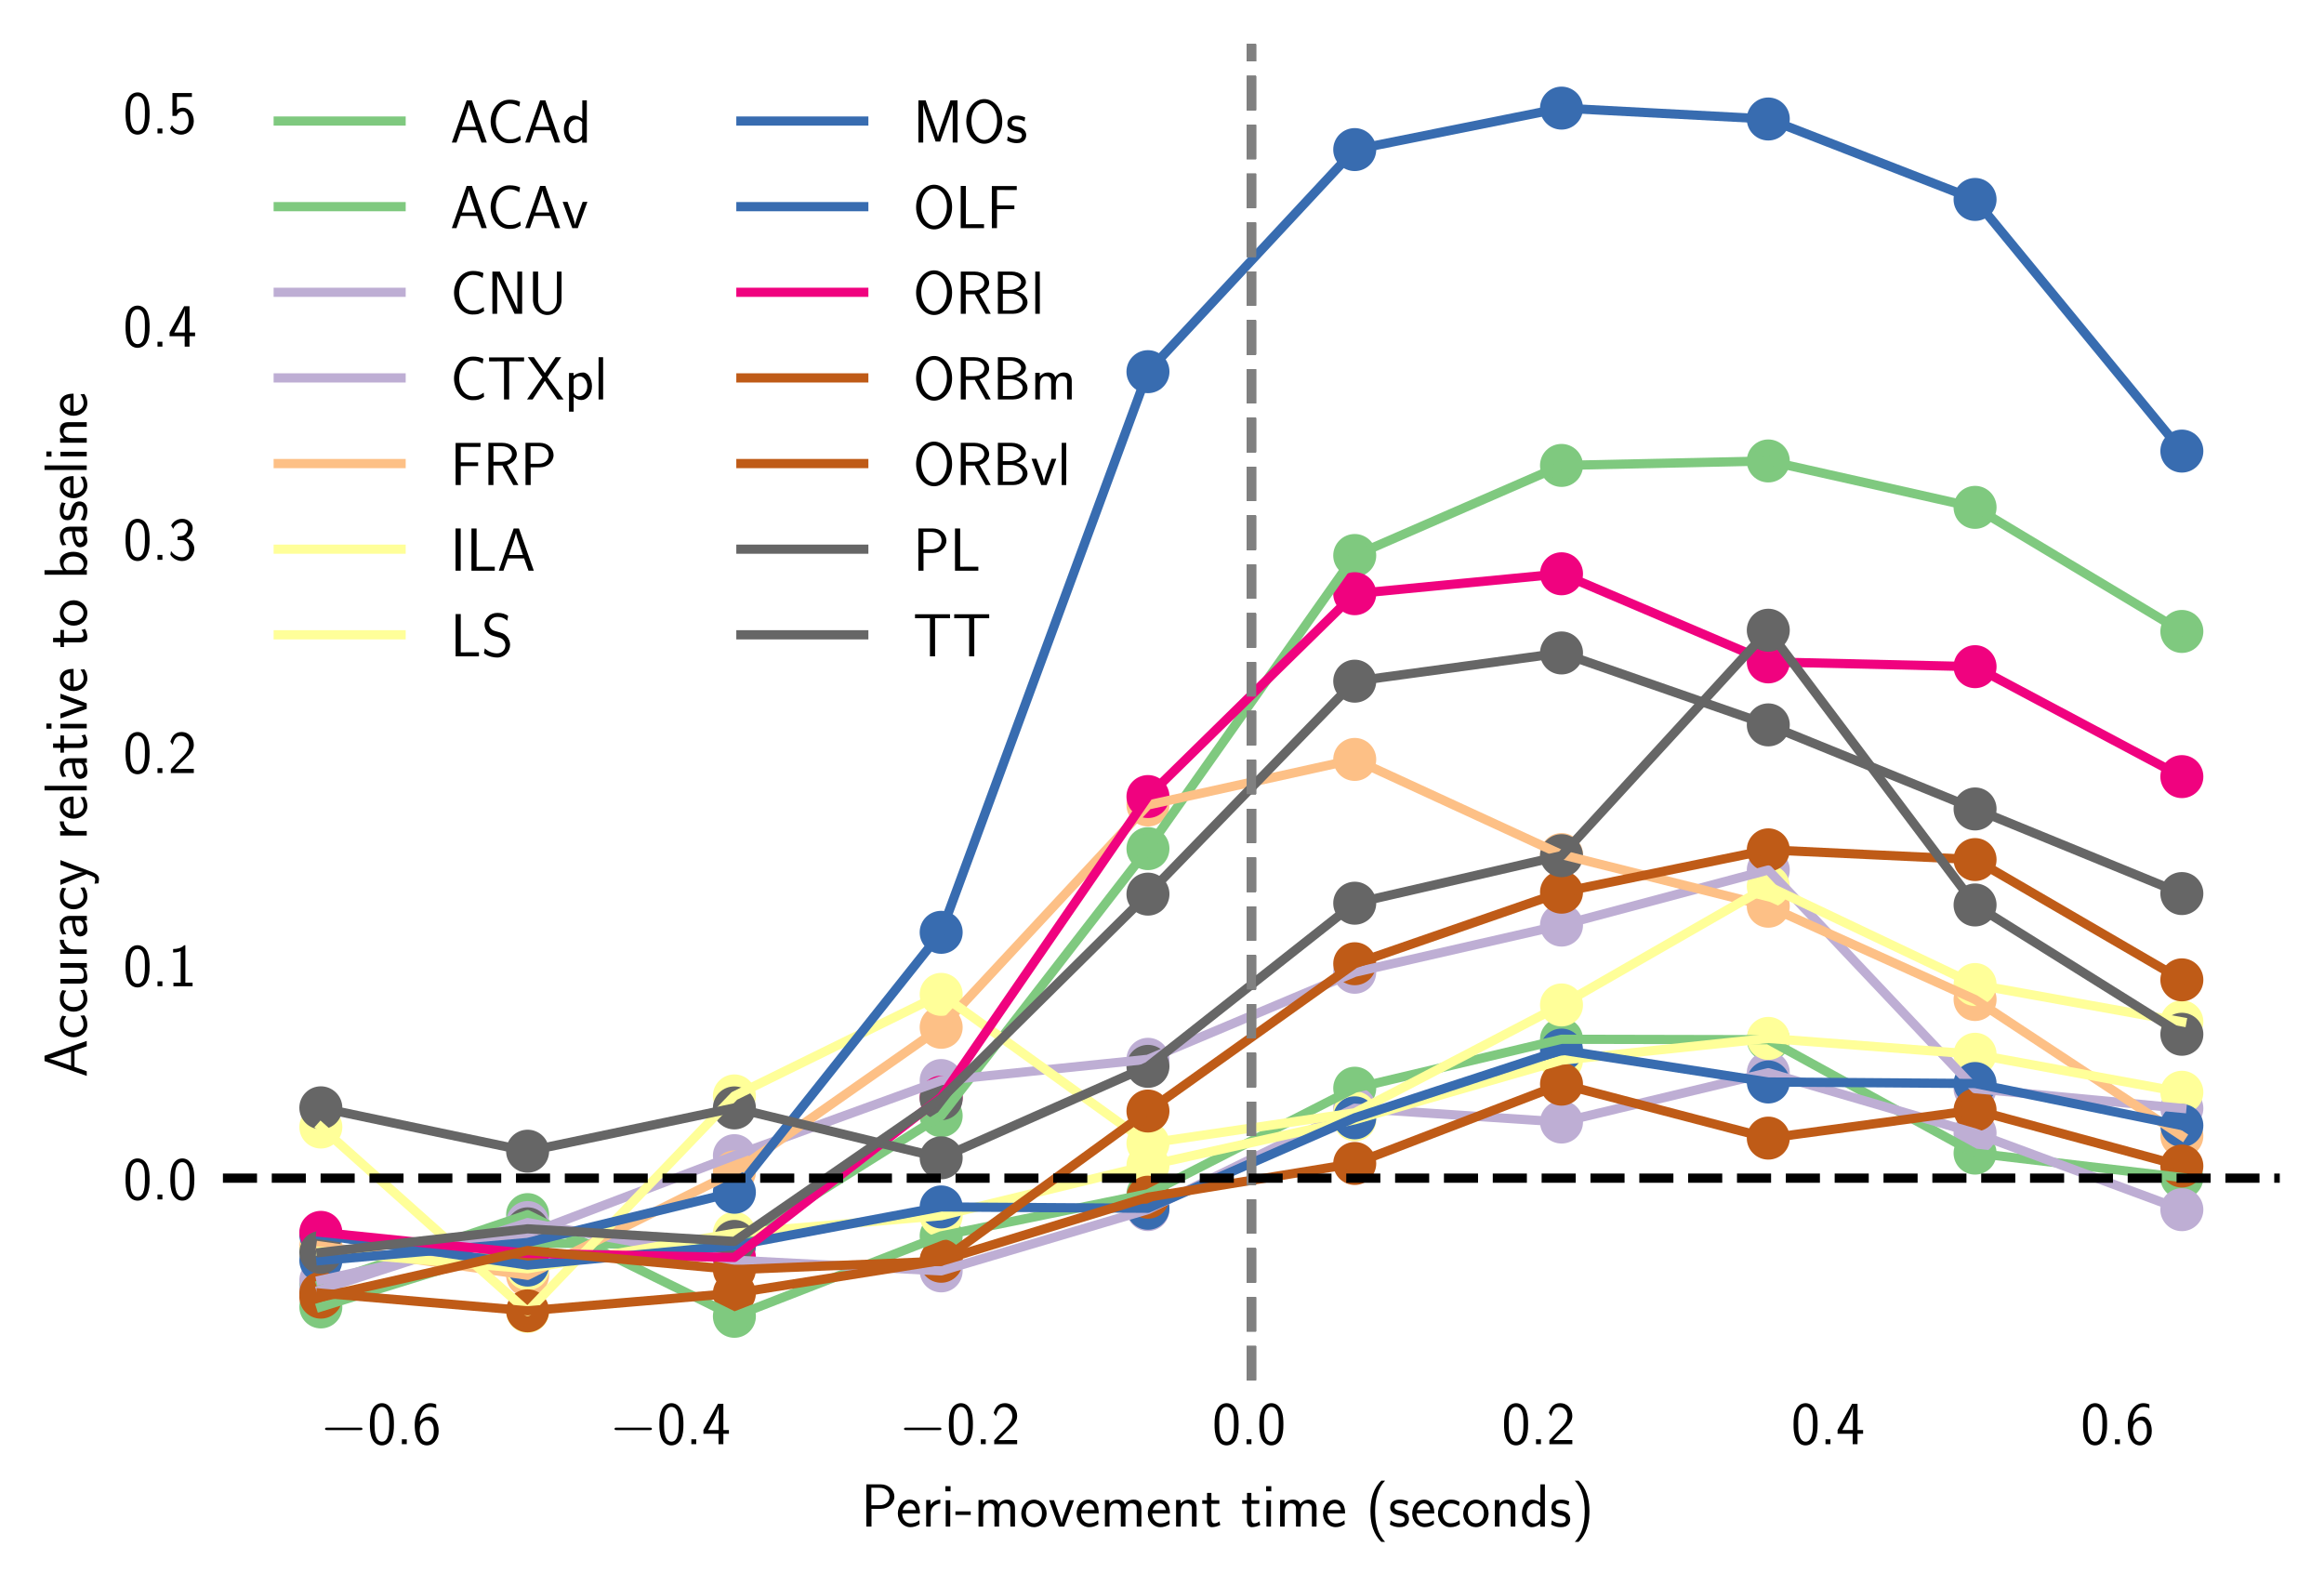 <?xml version="1.0" encoding="utf-8" standalone="no"?>
<!DOCTYPE svg PUBLIC "-//W3C//DTD SVG 1.1//EN"
  "http://www.w3.org/Graphics/SVG/1.1/DTD/svg11.dtd">
<!-- Created with matplotlib (https://matplotlib.org/) -->
<svg height="258.158pt" version="1.1" viewBox="0 0 378.286 258.158" width="378.286pt" xmlns="http://www.w3.org/2000/svg" xmlns:xlink="http://www.w3.org/1999/xlink">
 <defs>
  <style type="text/css">
*{stroke-linecap:butt;stroke-linejoin:round;}
  </style>
 </defs>
 <g id="figure_1">
  <g id="patch_1">
   <path d="M 0 258.158 
L 378.286 258.158 
L 378.286 0 
L 0 0 
z
" style="fill:#ffffff;"/>
  </g>
  <g id="axes_1">
   <g id="patch_2">
    <path d="M 36.286 224.64 
L 371.086 224.64 
L 371.086 7.2 
L 36.286 7.2 
z
" style="fill:#ffffff;"/>
   </g>
   <g id="PathCollection_1">
    <defs>
     <path d="M 0 3 
C 0.796 3 1.559 2.684 2.121 2.121 
C 2.684 1.559 3 0.796 3 0 
C 3 -0.796 2.684 -1.559 2.121 -2.121 
C 1.559 -2.684 0.796 -3 0 -3 
C -0.796 -3 -1.559 -2.684 -2.121 -2.121 
C -2.684 -1.559 -3 -0.796 -3 0 
C -3 0.796 -2.684 1.559 -2.121 2.121 
C -1.559 2.684 -0.796 3 0 3 
z
" id="m536b05d861" style="stroke:#7fc97f;"/>
    </defs>
    <g clip-path="url(#p8682b7ab61)">
     <use style="fill:#7fc97f;stroke:#7fc97f;" x="52.224" xlink:href="#m536b05d861" y="212.72"/>
     <use style="fill:#7fc97f;stroke:#7fc97f;" x="85.882" xlink:href="#m536b05d861" y="202.301"/>
     <use style="fill:#7fc97f;stroke:#7fc97f;" x="119.54" xlink:href="#m536b05d861" y="202.71"/>
     <use style="fill:#7fc97f;stroke:#7fc97f;" x="153.198" xlink:href="#m536b05d861" y="181.6"/>
     <use style="fill:#7fc97f;stroke:#7fc97f;" x="186.857" xlink:href="#m536b05d861" y="138.125"/>
     <use style="fill:#7fc97f;stroke:#7fc97f;" x="220.515" xlink:href="#m536b05d861" y="90.414"/>
     <use style="fill:#7fc97f;stroke:#7fc97f;" x="254.173" xlink:href="#m536b05d861" y="75.753"/>
     <use style="fill:#7fc97f;stroke:#7fc97f;" x="287.831" xlink:href="#m536b05d861" y="75.026"/>
     <use style="fill:#7fc97f;stroke:#7fc97f;" x="321.489" xlink:href="#m536b05d861" y="82.58"/>
     <use style="fill:#7fc97f;stroke:#7fc97f;" x="355.148" xlink:href="#m536b05d861" y="102.776"/>
    </g>
   </g>
   <g id="PathCollection_2">
    <g clip-path="url(#p8682b7ab61)">
     <use style="fill:#7fc97f;stroke:#7fc97f;" x="52.224" xlink:href="#m536b05d861" y="209.056"/>
     <use style="fill:#7fc97f;stroke:#7fc97f;" x="85.882" xlink:href="#m536b05d861" y="197.694"/>
     <use style="fill:#7fc97f;stroke:#7fc97f;" x="119.54" xlink:href="#m536b05d861" y="214.246"/>
     <use style="fill:#7fc97f;stroke:#7fc97f;" x="153.198" xlink:href="#m536b05d861" y="201.153"/>
     <use style="fill:#7fc97f;stroke:#7fc97f;" x="186.857" xlink:href="#m536b05d861" y="194.303"/>
     <use style="fill:#7fc97f;stroke:#7fc97f;" x="220.515" xlink:href="#m536b05d861" y="177.121"/>
     <use style="fill:#7fc97f;stroke:#7fc97f;" x="254.173" xlink:href="#m536b05d861" y="169.153"/>
     <use style="fill:#7fc97f;stroke:#7fc97f;" x="287.831" xlink:href="#m536b05d861" y="169.224"/>
     <use style="fill:#7fc97f;stroke:#7fc97f;" x="321.489" xlink:href="#m536b05d861" y="187.686"/>
     <use style="fill:#7fc97f;stroke:#7fc97f;" x="355.148" xlink:href="#m536b05d861" y="191.658"/>
    </g>
   </g>
   <g id="PathCollection_3">
    <defs>
     <path d="M 0 3 
C 0.796 3 1.559 2.684 2.121 2.121 
C 2.684 1.559 3 0.796 3 0 
C 3 -0.796 2.684 -1.559 2.121 -2.121 
C 1.559 -2.684 0.796 -3 0 -3 
C -0.796 -3 -1.559 -2.684 -2.121 -2.121 
C -2.684 -1.559 -3 -0.796 -3 0 
C -3 0.796 -2.684 1.559 -2.121 2.121 
C -1.559 2.684 -0.796 3 0 3 
z
" id="m14d2de804b" style="stroke:#beaed4;"/>
    </defs>
    <g clip-path="url(#p8682b7ab61)">
     <use style="fill:#beaed4;stroke:#beaed4;" x="52.224" xlink:href="#m14d2de804b" y="208.356"/>
     <use style="fill:#beaed4;stroke:#beaed4;" x="85.882" xlink:href="#m14d2de804b" y="200.882"/>
     <use style="fill:#beaed4;stroke:#beaed4;" x="119.54" xlink:href="#m14d2de804b" y="188.098"/>
     <use style="fill:#beaed4;stroke:#beaed4;" x="153.198" xlink:href="#m14d2de804b" y="175.874"/>
     <use style="fill:#beaed4;stroke:#beaed4;" x="186.857" xlink:href="#m14d2de804b" y="172.415"/>
     <use style="fill:#beaed4;stroke:#beaed4;" x="220.515" xlink:href="#m14d2de804b" y="158.251"/>
     <use style="fill:#beaed4;stroke:#beaed4;" x="254.173" xlink:href="#m14d2de804b" y="150.57"/>
     <use style="fill:#beaed4;stroke:#beaed4;" x="287.831" xlink:href="#m14d2de804b" y="141.603"/>
     <use style="fill:#beaed4;stroke:#beaed4;" x="321.489" xlink:href="#m14d2de804b" y="177.198"/>
     <use style="fill:#beaed4;stroke:#beaed4;" x="355.148" xlink:href="#m14d2de804b" y="180.394"/>
    </g>
   </g>
   <g id="PathCollection_4">
    <g clip-path="url(#p8682b7ab61)">
     <use style="fill:#beaed4;stroke:#beaed4;" x="52.224" xlink:href="#m14d2de804b" y="209.929"/>
     <use style="fill:#beaed4;stroke:#beaed4;" x="85.882" xlink:href="#m14d2de804b" y="198.99"/>
     <use style="fill:#beaed4;stroke:#beaed4;" x="119.54" xlink:href="#m14d2de804b" y="205.109"/>
     <use style="fill:#beaed4;stroke:#beaed4;" x="153.198" xlink:href="#m14d2de804b" y="206.853"/>
     <use style="fill:#beaed4;stroke:#beaed4;" x="186.857" xlink:href="#m14d2de804b" y="196.877"/>
     <use style="fill:#beaed4;stroke:#beaed4;" x="220.515" xlink:href="#m14d2de804b" y="180.376"/>
     <use style="fill:#beaed4;stroke:#beaed4;" x="254.173" xlink:href="#m14d2de804b" y="182.626"/>
     <use style="fill:#beaed4;stroke:#beaed4;" x="287.831" xlink:href="#m14d2de804b" y="174.598"/>
     <use style="fill:#beaed4;stroke:#beaed4;" x="321.489" xlink:href="#m14d2de804b" y="184.419"/>
     <use style="fill:#beaed4;stroke:#beaed4;" x="355.148" xlink:href="#m14d2de804b" y="196.888"/>
    </g>
   </g>
   <g id="PathCollection_5">
    <defs>
     <path d="M 0 3 
C 0.796 3 1.559 2.684 2.121 2.121 
C 2.684 1.559 3 0.796 3 0 
C 3 -0.796 2.684 -1.559 2.121 -2.121 
C 1.559 -2.684 0.796 -3 0 -3 
C -0.796 -3 -1.559 -2.684 -2.121 -2.121 
C -2.684 -1.559 -3 -0.796 -3 0 
C -3 0.796 -2.684 1.559 -2.121 2.121 
C -1.559 2.684 -0.796 3 0 3 
z
" id="me5f4e7c929" style="stroke:#fdc086;"/>
    </defs>
    <g clip-path="url(#p8682b7ab61)">
     <use style="fill:#fdc086;stroke:#fdc086;" x="52.224" xlink:href="#me5f4e7c929" y="202.807"/>
     <use style="fill:#fdc086;stroke:#fdc086;" x="85.882" xlink:href="#me5f4e7c929" y="207.574"/>
     <use style="fill:#fdc086;stroke:#fdc086;" x="119.54" xlink:href="#me5f4e7c929" y="190.753"/>
     <use style="fill:#fdc086;stroke:#fdc086;" x="153.198" xlink:href="#me5f4e7c929" y="167.207"/>
     <use style="fill:#fdc086;stroke:#fdc086;" x="186.857" xlink:href="#me5f4e7c929" y="131.023"/>
     <use style="fill:#fdc086;stroke:#fdc086;" x="220.515" xlink:href="#me5f4e7c929" y="123.606"/>
     <use style="fill:#fdc086;stroke:#fdc086;" x="254.173" xlink:href="#me5f4e7c929" y="139.096"/>
     <use style="fill:#fdc086;stroke:#fdc086;" x="287.831" xlink:href="#me5f4e7c929" y="147.499"/>
     <use style="fill:#fdc086;stroke:#fdc086;" x="321.489" xlink:href="#me5f4e7c929" y="162.683"/>
     <use style="fill:#fdc086;stroke:#fdc086;" x="355.148" xlink:href="#me5f4e7c929" y="184.879"/>
    </g>
   </g>
   <g id="PathCollection_6">
    <defs>
     <path d="M 0 3 
C 0.796 3 1.559 2.684 2.121 2.121 
C 2.684 1.559 3 0.796 3 0 
C 3 -0.796 2.684 -1.559 2.121 -2.121 
C 1.559 -2.684 0.796 -3 0 -3 
C -0.796 -3 -1.559 -2.684 -2.121 -2.121 
C -2.684 -1.559 -3 -0.796 -3 0 
C -3 0.796 -2.684 1.559 -2.121 2.121 
C -1.559 2.684 -0.796 3 0 3 
z
" id="mee6a5b759c" style="stroke:#ffff99;"/>
    </defs>
    <g clip-path="url(#p8682b7ab61)">
     <use style="fill:#ffff99;stroke:#ffff99;" x="52.224" xlink:href="#mee6a5b759c" y="203.698"/>
     <use style="fill:#ffff99;stroke:#ffff99;" x="85.882" xlink:href="#mee6a5b759c" y="206.499"/>
     <use style="fill:#ffff99;stroke:#ffff99;" x="119.54" xlink:href="#mee6a5b759c" y="200.723"/>
     <use style="fill:#ffff99;stroke:#ffff99;" x="153.198" xlink:href="#mee6a5b759c" y="197.872"/>
     <use style="fill:#ffff99;stroke:#ffff99;" x="186.857" xlink:href="#mee6a5b759c" y="189.694"/>
     <use style="fill:#ffff99;stroke:#ffff99;" x="220.515" xlink:href="#mee6a5b759c" y="182.253"/>
     <use style="fill:#ffff99;stroke:#ffff99;" x="254.173" xlink:href="#mee6a5b759c" y="172.563"/>
     <use style="fill:#ffff99;stroke:#ffff99;" x="287.831" xlink:href="#mee6a5b759c" y="169.012"/>
     <use style="fill:#ffff99;stroke:#ffff99;" x="321.489" xlink:href="#mee6a5b759c" y="171.595"/>
     <use style="fill:#ffff99;stroke:#ffff99;" x="355.148" xlink:href="#mee6a5b759c" y="177.781"/>
    </g>
   </g>
   <g id="PathCollection_7">
    <g clip-path="url(#p8682b7ab61)">
     <use style="fill:#ffff99;stroke:#ffff99;" x="52.224" xlink:href="#mee6a5b759c" y="183.438"/>
     <use style="fill:#ffff99;stroke:#ffff99;" x="85.882" xlink:href="#mee6a5b759c" y="213.466"/>
     <use style="fill:#ffff99;stroke:#ffff99;" x="119.54" xlink:href="#mee6a5b759c" y="178.375"/>
     <use style="fill:#ffff99;stroke:#ffff99;" x="153.198" xlink:href="#mee6a5b759c" y="161.848"/>
     <use style="fill:#ffff99;stroke:#ffff99;" x="186.857" xlink:href="#mee6a5b759c" y="186.084"/>
     <use style="fill:#ffff99;stroke:#ffff99;" x="220.515" xlink:href="#mee6a5b759c" y="181.119"/>
     <use style="fill:#ffff99;stroke:#ffff99;" x="254.173" xlink:href="#mee6a5b759c" y="163.567"/>
     <use style="fill:#ffff99;stroke:#ffff99;" x="287.831" xlink:href="#mee6a5b759c" y="144.253"/>
     <use style="fill:#ffff99;stroke:#ffff99;" x="321.489" xlink:href="#mee6a5b759c" y="160.245"/>
     <use style="fill:#ffff99;stroke:#ffff99;" x="355.148" xlink:href="#mee6a5b759c" y="166.312"/>
    </g>
   </g>
   <g id="PathCollection_8">
    <defs>
     <path d="M 0 3 
C 0.796 3 1.559 2.684 2.121 2.121 
C 2.684 1.559 3 0.796 3 0 
C 3 -0.796 2.684 -1.559 2.121 -2.121 
C 1.559 -2.684 0.796 -3 0 -3 
C -0.796 -3 -1.559 -2.684 -2.121 -2.121 
C -2.684 -1.559 -3 -0.796 -3 0 
C -3 0.796 -2.684 1.559 -2.121 2.121 
C -1.559 2.684 -0.796 3 0 3 
z
" id="m0473dd93d9" style="stroke:#386cb0;"/>
    </defs>
    <g clip-path="url(#p8682b7ab61)">
     <use style="fill:#386cb0;stroke:#386cb0;" x="52.224" xlink:href="#m0473dd93d9" y="205.168"/>
     <use style="fill:#386cb0;stroke:#386cb0;" x="85.882" xlink:href="#m0473dd93d9" y="202.23"/>
     <use style="fill:#386cb0;stroke:#386cb0;" x="119.54" xlink:href="#m0473dd93d9" y="194.055"/>
     <use style="fill:#386cb0;stroke:#386cb0;" x="153.198" xlink:href="#m0473dd93d9" y="151.748"/>
     <use style="fill:#386cb0;stroke:#386cb0;" x="186.857" xlink:href="#m0473dd93d9" y="60.495"/>
     <use style="fill:#386cb0;stroke:#386cb0;" x="220.515" xlink:href="#m0473dd93d9" y="24.347"/>
     <use style="fill:#386cb0;stroke:#386cb0;" x="254.173" xlink:href="#m0473dd93d9" y="17.597"/>
     <use style="fill:#386cb0;stroke:#386cb0;" x="287.831" xlink:href="#m0473dd93d9" y="19.369"/>
     <use style="fill:#386cb0;stroke:#386cb0;" x="321.489" xlink:href="#m0473dd93d9" y="32.462"/>
     <use style="fill:#386cb0;stroke:#386cb0;" x="355.148" xlink:href="#m0473dd93d9" y="73.421"/>
    </g>
   </g>
   <g id="PathCollection_9">
    <g clip-path="url(#p8682b7ab61)">
     <use style="fill:#386cb0;stroke:#386cb0;" x="52.224" xlink:href="#m0473dd93d9" y="201"/>
     <use style="fill:#386cb0;stroke:#386cb0;" x="85.882" xlink:href="#m0473dd93d9" y="205.911"/>
     <use style="fill:#386cb0;stroke:#386cb0;" x="119.54" xlink:href="#m0473dd93d9" y="202.738"/>
     <use style="fill:#386cb0;stroke:#386cb0;" x="153.198" xlink:href="#m0473dd93d9" y="196.446"/>
     <use style="fill:#386cb0;stroke:#386cb0;" x="186.857" xlink:href="#m0473dd93d9" y="196.662"/>
     <use style="fill:#386cb0;stroke:#386cb0;" x="220.515" xlink:href="#m0473dd93d9" y="181.941"/>
     <use style="fill:#386cb0;stroke:#386cb0;" x="254.173" xlink:href="#m0473dd93d9" y="170.914"/>
     <use style="fill:#386cb0;stroke:#386cb0;" x="287.831" xlink:href="#m0473dd93d9" y="176.109"/>
     <use style="fill:#386cb0;stroke:#386cb0;" x="321.489" xlink:href="#m0473dd93d9" y="176.355"/>
     <use style="fill:#386cb0;stroke:#386cb0;" x="355.148" xlink:href="#m0473dd93d9" y="183.195"/>
    </g>
   </g>
   <g id="PathCollection_10">
    <defs>
     <path d="M 0 3 
C 0.796 3 1.559 2.684 2.121 2.121 
C 2.684 1.559 3 0.796 3 0 
C 3 -0.796 2.684 -1.559 2.121 -2.121 
C 1.559 -2.684 0.796 -3 0 -3 
C -0.796 -3 -1.559 -2.684 -2.121 -2.121 
C -2.684 -1.559 -3 -0.796 -3 0 
C -3 0.796 -2.684 1.559 -2.121 2.121 
C -1.559 2.684 -0.796 3 0 3 
z
" id="me49ded7912" style="stroke:#f0027f;"/>
    </defs>
    <g clip-path="url(#p8682b7ab61)">
     <use style="fill:#f0027f;stroke:#f0027f;" x="52.224" xlink:href="#me49ded7912" y="200.583"/>
     <use style="fill:#f0027f;stroke:#f0027f;" x="85.882" xlink:href="#me49ded7912" y="204.014"/>
     <use style="fill:#f0027f;stroke:#f0027f;" x="119.54" xlink:href="#me49ded7912" y="204.663"/>
     <use style="fill:#f0027f;stroke:#f0027f;" x="153.198" xlink:href="#me49ded7912" y="178.576"/>
     <use style="fill:#f0027f;stroke:#f0027f;" x="186.857" xlink:href="#me49ded7912" y="129.649"/>
     <use style="fill:#f0027f;stroke:#f0027f;" x="220.515" xlink:href="#me49ded7912" y="96.632"/>
     <use style="fill:#f0027f;stroke:#f0027f;" x="254.173" xlink:href="#me49ded7912" y="93.39"/>
     <use style="fill:#f0027f;stroke:#f0027f;" x="287.831" xlink:href="#me49ded7912" y="107.732"/>
     <use style="fill:#f0027f;stroke:#f0027f;" x="321.489" xlink:href="#me49ded7912" y="108.509"/>
     <use style="fill:#f0027f;stroke:#f0027f;" x="355.148" xlink:href="#me49ded7912" y="126.404"/>
    </g>
   </g>
   <g id="PathCollection_11">
    <defs>
     <path d="M 0 3 
C 0.796 3 1.559 2.684 2.121 2.121 
C 2.684 1.559 3 0.796 3 0 
C 3 -0.796 2.684 -1.559 2.121 -2.121 
C 1.559 -2.684 0.796 -3 0 -3 
C -0.796 -3 -1.559 -2.684 -2.121 -2.121 
C -2.684 -1.559 -3 -0.796 -3 0 
C -3 0.796 -2.684 1.559 -2.121 2.121 
C -1.559 2.684 -0.796 3 0 3 
z
" id="m079f141b2e" style="stroke:#bf5b17;"/>
    </defs>
    <g clip-path="url(#p8682b7ab61)">
     <use style="fill:#bf5b17;stroke:#bf5b17;" x="52.224" xlink:href="#m079f141b2e" y="210.476"/>
     <use style="fill:#bf5b17;stroke:#bf5b17;" x="85.882" xlink:href="#m079f141b2e" y="213.353"/>
     <use style="fill:#bf5b17;stroke:#bf5b17;" x="119.54" xlink:href="#m079f141b2e" y="210.498"/>
     <use style="fill:#bf5b17;stroke:#bf5b17;" x="153.198" xlink:href="#m079f141b2e" y="205.161"/>
     <use style="fill:#bf5b17;stroke:#bf5b17;" x="186.857" xlink:href="#m079f141b2e" y="194.859"/>
     <use style="fill:#bf5b17;stroke:#bf5b17;" x="220.515" xlink:href="#m079f141b2e" y="189.369"/>
     <use style="fill:#bf5b17;stroke:#bf5b17;" x="254.173" xlink:href="#m079f141b2e" y="176.461"/>
     <use style="fill:#bf5b17;stroke:#bf5b17;" x="287.831" xlink:href="#m079f141b2e" y="185.244"/>
     <use style="fill:#bf5b17;stroke:#bf5b17;" x="321.489" xlink:href="#m079f141b2e" y="180.676"/>
     <use style="fill:#bf5b17;stroke:#bf5b17;" x="355.148" xlink:href="#m079f141b2e" y="189.787"/>
    </g>
   </g>
   <g id="PathCollection_12">
    <g clip-path="url(#p8682b7ab61)">
     <use style="fill:#bf5b17;stroke:#bf5b17;" x="52.224" xlink:href="#m079f141b2e" y="211.127"/>
     <use style="fill:#bf5b17;stroke:#bf5b17;" x="85.882" xlink:href="#m079f141b2e" y="203.538"/>
     <use style="fill:#bf5b17;stroke:#bf5b17;" x="119.54" xlink:href="#m079f141b2e" y="206.651"/>
     <use style="fill:#bf5b17;stroke:#bf5b17;" x="153.198" xlink:href="#m079f141b2e" y="205.287"/>
     <use style="fill:#bf5b17;stroke:#bf5b17;" x="186.857" xlink:href="#m079f141b2e" y="180.835"/>
     <use style="fill:#bf5b17;stroke:#bf5b17;" x="220.515" xlink:href="#m079f141b2e" y="156.862"/>
     <use style="fill:#bf5b17;stroke:#bf5b17;" x="254.173" xlink:href="#m079f141b2e" y="145.215"/>
     <use style="fill:#bf5b17;stroke:#bf5b17;" x="287.831" xlink:href="#m079f141b2e" y="138.325"/>
     <use style="fill:#bf5b17;stroke:#bf5b17;" x="321.489" xlink:href="#m079f141b2e" y="139.907"/>
     <use style="fill:#bf5b17;stroke:#bf5b17;" x="355.148" xlink:href="#m079f141b2e" y="159.484"/>
    </g>
   </g>
   <g id="PathCollection_13">
    <defs>
     <path d="M 0 3 
C 0.796 3 1.559 2.684 2.121 2.121 
C 2.684 1.559 3 0.796 3 0 
C 3 -0.796 2.684 -1.559 2.121 -2.121 
C 1.559 -2.684 0.796 -3 0 -3 
C -0.796 -3 -1.559 -2.684 -2.121 -2.121 
C -2.684 -1.559 -3 -0.796 -3 0 
C -3 0.796 -2.684 1.559 -2.121 2.121 
C -1.559 2.684 -0.796 3 0 3 
z
" id="m2e82816ae8" style="stroke:#666666;"/>
    </defs>
    <g clip-path="url(#p8682b7ab61)">
     <use style="fill:#666666;stroke:#666666;" x="52.224" xlink:href="#m2e82816ae8" y="203.843"/>
     <use style="fill:#666666;stroke:#666666;" x="85.882" xlink:href="#m2e82816ae8" y="200.008"/>
     <use style="fill:#666666;stroke:#666666;" x="119.54" xlink:href="#m2e82816ae8" y="202.056"/>
     <use style="fill:#666666;stroke:#666666;" x="153.198" xlink:href="#m2e82816ae8" y="178.827"/>
     <use style="fill:#666666;stroke:#666666;" x="186.857" xlink:href="#m2e82816ae8" y="145.53"/>
     <use style="fill:#666666;stroke:#666666;" x="220.515" xlink:href="#m2e82816ae8" y="110.87"/>
     <use style="fill:#666666;stroke:#666666;" x="254.173" xlink:href="#m2e82816ae8" y="106.276"/>
     <use style="fill:#666666;stroke:#666666;" x="287.831" xlink:href="#m2e82816ae8" y="117.984"/>
     <use style="fill:#666666;stroke:#666666;" x="321.489" xlink:href="#m2e82816ae8" y="131.667"/>
     <use style="fill:#666666;stroke:#666666;" x="355.148" xlink:href="#m2e82816ae8" y="145.44"/>
    </g>
   </g>
   <g id="PathCollection_14">
    <g clip-path="url(#p8682b7ab61)">
     <use style="fill:#666666;stroke:#666666;" x="52.224" xlink:href="#m2e82816ae8" y="180.312"/>
     <use style="fill:#666666;stroke:#666666;" x="85.882" xlink:href="#m2e82816ae8" y="187.372"/>
     <use style="fill:#666666;stroke:#666666;" x="119.54" xlink:href="#m2e82816ae8" y="180.327"/>
     <use style="fill:#666666;stroke:#666666;" x="153.198" xlink:href="#m2e82816ae8" y="188.453"/>
     <use style="fill:#666666;stroke:#666666;" x="186.857" xlink:href="#m2e82816ae8" y="173.566"/>
     <use style="fill:#666666;stroke:#666666;" x="220.515" xlink:href="#m2e82816ae8" y="147.008"/>
     <use style="fill:#666666;stroke:#666666;" x="254.173" xlink:href="#m2e82816ae8" y="139.272"/>
     <use style="fill:#666666;stroke:#666666;" x="287.831" xlink:href="#m2e82816ae8" y="102.578"/>
     <use style="fill:#666666;stroke:#666666;" x="321.489" xlink:href="#m2e82816ae8" y="147.294"/>
     <use style="fill:#666666;stroke:#666666;" x="355.148" xlink:href="#m2e82816ae8" y="168.341"/>
    </g>
   </g>
   <g id="matplotlib.axis_1">
    <g id="xtick_1">
     <g id="line2d_1"/>
     <g id="text_1">
      <!-- $-0.6$ -->
      <defs>
       <path d="M 65.906 23 
C 67.594 23 69.406 23 69.406 25 
C 69.406 27 67.594 27 65.906 27 
L 11.797 27 
C 10.094 27 8.297 27 8.297 25 
C 8.297 23 10.094 23 11.797 23 
z
" id="CMSY10-0"/>
       <path d="M 43.094 32.391 
C 43.094 38.109 43 48.75 38.906 56.984 
C 34.797 64.891 28.203 67 23.5 67 
C 16.703 67 10.906 62.984 7.906 56.578 
C 4.703 49.859 3.797 42.938 3.797 32.391 
C 3.797 25.172 4.094 16.344 7.703 8.609 
C 11.797 0.094 18.703 -2 23.406 -2 
C 29.594 -2 35.594 1.297 39 8.203 
C 42.5 15.438 43.094 23.359 43.094 32.391 
z
M 23.406 4.094 
C 15.797 4.094 13.5 12.828 12.797 15.734 
C 11.594 20.75 11.406 25.562 11.406 33.5 
C 11.406 39.719 11.406 46.75 13.297 52.266 
C 15.594 58.688 19.594 60.891 23.406 60.891 
C 30.797 60.891 33.203 53.469 34 50.859 
C 35.5 45.547 35.5 39.312 35.5 33.5 
C 35.5 24.156 35.5 4.094 23.406 4.094 
z
" id="CMSS17-48"/>
       <path d="M 17 8 
L 9 8 
L 9 0 
L 17 0 
z
" id="CMSS17-46"/>
       <path d="M 39 64.984 
C 34.797 66.688 31.797 67 29 67 
C 16 67 3.906 53.25 3.906 31.609 
C 3.906 4.188 15.406 -2 23.594 -2 
C 28.094 -2 32.594 -0.609 36.906 4.391 
C 41.297 9.672 43 14.062 43 21.75 
C 43 34.109 36.906 45.094 27.797 45.094 
C 21.203 45.094 15.5 41.594 12 37.203 
C 13 51.406 19.594 60.891 29.094 60.891 
C 31.703 60.891 35.094 60.484 39 58.75 
z
M 12.094 21.438 
C 12.094 22.234 12.094 22.734 12.203 24.234 
C 12.203 32.016 16.703 39 24 39 
C 28.703 39 31.094 36.5 32.906 33.406 
C 35 29.516 35.094 25.828 35.094 21.75 
C 35.094 17.859 35.094 13.969 32.797 9.969 
C 30.906 6.891 28.406 4.188 23.594 4.188 
C 14.094 4.188 12.5 17.453 12.094 21.438 
z
" id="CMSS17-54"/>
      </defs>
      <g transform="translate(52.082 235.058)scale(0.1 -0.1)">
       <use transform="scale(0.996)" xlink:href="#CMSY10-0"/>
       <use transform="translate(77.487 0)scale(0.996)" xlink:href="#CMSS17-48"/>
       <use transform="translate(124.331 0)scale(0.996)" xlink:href="#CMSS17-46"/>
       <use transform="translate(150.355 0)scale(0.996)" xlink:href="#CMSS17-54"/>
      </g>
     </g>
    </g>
    <g id="xtick_2">
     <g id="line2d_2"/>
     <g id="text_2">
      <!-- $-0.4$ -->
      <defs>
       <path d="M 35.203 17 
L 44.297 17 
L 44.297 23.094 
L 35.203 23.094 
L 35.203 66 
L 26.406 66 
L 2.594 23.094 
L 2.594 17 
L 27.297 17 
L 27.297 0 
L 35.203 0 
z
M 10.297 23.094 
C 16.094 33.422 27.594 54.281 27.594 61.359 
L 27.594 23.094 
z
" id="CMSS17-52"/>
      </defs>
      <g transform="translate(99.203 235.058)scale(0.1 -0.1)">
       <use transform="scale(0.996)" xlink:href="#CMSY10-0"/>
       <use transform="translate(77.487 0)scale(0.996)" xlink:href="#CMSS17-48"/>
       <use transform="translate(124.331 0)scale(0.996)" xlink:href="#CMSS17-46"/>
       <use transform="translate(150.355 0)scale(0.996)" xlink:href="#CMSS17-52"/>
      </g>
     </g>
    </g>
    <g id="xtick_3">
     <g id="line2d_3"/>
     <g id="text_3">
      <!-- $-0.2$ -->
      <defs>
       <path d="M 25.797 21.141 
C 28.594 24.031 32.797 27.516 35.703 31 
C 38.5 34.391 42.203 39.172 42.203 46.141 
C 42.203 57.109 34.797 67 22.203 67 
C 12.297 67 6.594 60.797 3.906 51.125 
L 7.797 45.75 
C 10 54.812 13.094 60.594 20.906 60.594 
C 29.5 60.594 34.297 53.609 34.297 45.938 
C 34.297 36.781 27.297 29.703 22 24.422 
C 16.094 18.547 10.297 12.578 4.703 6.391 
L 4.703 0 
L 42.203 0 
L 42.203 6.797 
L 25.203 6.797 
C 24 6.797 22.797 6.688 21.594 6.688 
L 11.594 6.688 
L 11.594 6.797 
z
" id="CMSS17-50"/>
      </defs>
      <g transform="translate(146.325 235.058)scale(0.1 -0.1)">
       <use transform="scale(0.996)" xlink:href="#CMSY10-0"/>
       <use transform="translate(77.487 0)scale(0.996)" xlink:href="#CMSS17-48"/>
       <use transform="translate(124.331 0)scale(0.996)" xlink:href="#CMSS17-46"/>
       <use transform="translate(150.355 0)scale(0.996)" xlink:href="#CMSS17-50"/>
      </g>
     </g>
    </g>
    <g id="xtick_4">
     <g id="line2d_4"/>
     <g id="text_4">
      <!-- $0.0$ -->
      <g transform="translate(197.321 235.058)scale(0.1 -0.1)">
       <use transform="scale(0.996)" xlink:href="#CMSS17-48"/>
       <use transform="translate(46.844 0)scale(0.996)" xlink:href="#CMSS17-46"/>
       <use transform="translate(72.868 0)scale(0.996)" xlink:href="#CMSS17-48"/>
      </g>
     </g>
    </g>
    <g id="xtick_5">
     <g id="line2d_5"/>
     <g id="text_5">
      <!-- $0.2$ -->
      <g transform="translate(244.442 235.058)scale(0.1 -0.1)">
       <use transform="scale(0.996)" xlink:href="#CMSS17-48"/>
       <use transform="translate(46.844 0)scale(0.996)" xlink:href="#CMSS17-46"/>
       <use transform="translate(72.868 0)scale(0.996)" xlink:href="#CMSS17-50"/>
      </g>
     </g>
    </g>
    <g id="xtick_6">
     <g id="line2d_6"/>
     <g id="text_6">
      <!-- $0.4$ -->
      <g transform="translate(291.564 235.058)scale(0.1 -0.1)">
       <use transform="scale(0.996)" xlink:href="#CMSS17-48"/>
       <use transform="translate(46.844 0)scale(0.996)" xlink:href="#CMSS17-46"/>
       <use transform="translate(72.868 0)scale(0.996)" xlink:href="#CMSS17-52"/>
      </g>
     </g>
    </g>
    <g id="xtick_7">
     <g id="line2d_7"/>
     <g id="text_7">
      <!-- $0.6$ -->
      <g transform="translate(338.685 235.058)scale(0.1 -0.1)">
       <use transform="scale(0.996)" xlink:href="#CMSS17-48"/>
       <use transform="translate(46.844 0)scale(0.996)" xlink:href="#CMSS17-46"/>
       <use transform="translate(72.868 0)scale(0.996)" xlink:href="#CMSS17-54"/>
      </g>
     </g>
    </g>
    <g id="text_8">
     <!-- Peri-movement time (seconds) -->
     <defs>
      <path d="M 32.906 29 
C 44.906 29 54.703 38.234 54.703 49.047 
C 54.703 59.656 45.297 69 32.297 69 
L 8.906 69 
L 8.906 0 
L 17.297 0 
L 17.297 29 
z
M 30.094 63.391 
C 41.703 63.391 46.797 56.219 46.797 49.047 
C 46.797 42.359 42.094 34.797 30.094 34.797 
L 17.094 34.797 
L 17.094 63.391 
z
" id="CMSS17-80"/>
      <path d="M 39.094 21.484 
C 39.094 24.797 38.906 31.266 35.703 36.672 
C 32.203 42.391 26.5 44 22.203 44 
C 11.797 44 3 34.125 3 21.297 
C 3 9.047 12.094 -1 23.594 -1 
C 28.094 -1 33.594 0.297 38.594 3.891 
C 38.594 4.297 38.406 6.469 38.297 6.578 
C 38.297 6.766 38 9.828 38 10.234 
C 33.203 6.375 27.703 5.094 23.703 5.094 
C 17.297 5.094 10.406 10.422 10.094 21.484 
z
M 10.906 27 
C 12.203 32.594 16.594 37.891 22.203 37.891 
C 23.703 37.891 30.703 37.688 32.5 27 
z
" id="CMSS17-101"/>
      <path d="M 14.906 21.391 
C 14.906 30.844 21.797 37.172 30.594 37.375 
L 30.594 44 
C 24.203 43.891 18.203 40.688 14.594 35.469 
L 14.594 43.484 
L 7.5 43.484 
L 7.5 0 
L 14.906 0 
z
" id="CMSS17-114"/>
      <path d="M 15.297 66 
L 6.906 66 
L 6.906 57.594 
L 15.297 57.594 
z
M 14.797 43 
L 7.406 43 
L 7.406 0 
L 14.797 0 
z
" id="CMSS17-105"/>
      <path d="M 26 19 
L 26 24.797 
L 1 24.797 
L 1 19 
z
" id="CMSS17-45"/>
      <path d="M 67 29.344 
C 67 36.078 65.297 44 54.094 44 
C 46.594 44 42.094 39.297 40.094 36.375 
C 38.297 41.688 34.094 44 28.094 44 
C 21.297 44 17 40.094 14.703 37.281 
L 14.703 43.484 
L 7.406 43.484 
L 7.406 0 
L 15 0 
L 15 24.312 
C 15 30.25 17.203 37.891 24.297 37.891 
C 33.406 37.891 33.406 31.453 33.406 28.531 
L 33.406 0 
L 41 0 
L 41 24.312 
C 41 30.25 43.203 37.891 50.297 37.891 
C 59.406 37.891 59.406 31.453 59.406 28.531 
L 59.406 0 
L 67 0 
z
" id="CMSS17-109"/>
      <path d="M 44.203 21.188 
C 44.203 33.984 34.703 44 23.5 44 
C 12 44 2.703 33.688 2.703 21.188 
C 2.703 8.5 12.297 -1 23.406 -1 
C 34.797 -1 44.203 8.797 44.203 21.188 
z
M 23.5 5.297 
C 16.406 5.297 10.297 11.094 10.297 21.984 
C 10.297 33.594 17.406 37.891 23.406 37.891 
C 29.906 37.891 36.594 33.188 36.594 21.984 
C 36.594 10.688 30.094 5.297 23.5 5.297 
z
" id="CMSS17-111"/>
      <path d="M 41.797 43 
L 34 43 
L 27.297 24.297 
C 25.203 18.188 22.203 9.797 21.703 5.5 
L 21.594 5.5 
C 21.406 7.297 20.594 9.891 20.094 11.688 
C 19.5 13.891 18.703 16.5 18.094 18.297 
L 9.297 43 
L 1.297 43 
L 17.094 0 
L 26 0 
z
" id="CMSS17-118"/>
      <path d="M 40.906 29.344 
C 40.906 35.672 39.406 44 28.094 44 
C 21.703 44 17.5 40.688 14.703 37.281 
L 14.703 43.484 
L 7.406 43.484 
L 7.406 0 
L 15 0 
L 15 24.312 
C 15 30.656 17.406 37.891 24.203 37.891 
C 33 37.891 33.297 31.953 33.297 28.531 
L 33.297 0 
L 40.906 0 
z
" id="CMSS17-110"/>
      <path d="M 16.703 37.188 
L 29.703 37.188 
L 29.703 43 
L 16.703 43 
L 16.703 55 
L 9.594 55 
L 9.594 43 
L 1.703 43 
L 1.703 37.188 
L 9.406 37.188 
L 9.406 11.734 
C 9.406 6 10.703 -1 17.297 -1 
C 22.297 -1 26.906 0.391 31.297 2.688 
L 29.703 8.609 
C 27.297 6.5 24.406 5.297 21.297 5.297 
C 16.906 5.297 16.703 10.922 16.703 13.438 
z
" id="CMSS17-116"/>
      <path d="M 25.203 75 
C 19.797 69.484 7.406 56.672 7.406 25.047 
C 7.406 -6.688 19.797 -19.406 25.203 -25 
L 31.297 -25 
C 19 -12.203 15 5.719 15 24.938 
C 15 44.062 18.797 62.078 31.297 75 
z
" id="CMSS17-40"/>
      <path d="M 32.203 40.984 
C 26.297 43.797 21.703 44 18.703 44 
C 11.594 44 3.094 41.484 3.094 31.391 
C 3.094 21.297 14.094 19.094 17.094 18.484 
C 21.703 17.594 26.797 16.594 26.797 11.594 
C 26.797 5.297 19.594 5.297 18.297 5.297 
C 14.297 5.297 8.797 6.391 3.797 9.984 
L 2.594 3.297 
C 8.297 0 13.797 -1 18.406 -1 
C 30.703 -1 33.797 6.5 33.797 12.188 
C 33.797 17.094 31 20.391 29.094 21.891 
C 25.797 24.484 24.594 24.797 16.406 26.484 
C 15 26.688 10.094 27.797 10.094 32.297 
C 10.094 37.984 16.406 37.984 17.797 37.984 
C 24.297 37.984 28.297 35.984 31 34.484 
z
" id="CMSS17-115"/>
      <path d="M 38.5 39.688 
C 38.5 40.391 33.906 42.391 32.703 42.797 
C 29.406 44 25.203 44 24.094 44 
C 11.094 44 3.297 32.688 3.297 21.297 
C 3.297 9.297 12 -1 23.703 -1 
C 30.406 -1 35.203 1.188 39.094 3.797 
L 38.5 10.391 
C 34.203 7.094 29.203 5.297 23.797 5.297 
C 16 5.297 10.906 12.094 10.906 21.391 
C 10.906 28.594 14.203 37.688 24.203 37.688 
C 29.703 37.688 32.797 36.594 37.406 33.484 
z
" id="CMSS17-99"/>
      <path d="M 40.797 69 
L 33.406 69 
L 33.406 38.984 
C 30.297 41.594 25.203 44 19.594 44 
C 10.5 44 3.297 34.047 3.297 21.484 
C 3.297 8.938 10.406 -1 19.297 -1 
C 26.203 -1 30.797 2.688 33.203 4.797 
L 33.203 -0.203 
L 40.797 -0.203 
z
M 33.203 13.297 
C 33.203 11.875 33.203 10.359 30.094 7.625 
C 28.094 5.906 25.703 5.094 23.406 5.094 
C 18 5.094 10.906 9.141 10.906 21.391 
C 10.906 34.141 18.906 37.891 24.406 37.891 
C 28.094 37.891 31.094 36.062 33.203 33.031 
z
" id="CMSS17-100"/>
      <path d="M 11.297 -25 
C 16.703 -19.5 29.094 -6.688 29.094 24.938 
C 29.094 56.672 16.703 69.375 11.297 75 
L 5.203 75 
C 17.5 62.172 21.5 44.266 21.5 25.047 
C 21.5 5.922 17.703 -12.094 5.203 -25 
z
" id="CMSS17-41"/>
     </defs>
     <g transform="translate(140.132 248.468)scale(0.1 -0.1)">
      <use transform="scale(0.996)" xlink:href="#CMSS17-80"/>
      <use transform="translate(57.133 0)scale(0.996)" xlink:href="#CMSS17-101"/>
      <use transform="translate(98.772 0)scale(0.996)" xlink:href="#CMSS17-114"/>
      <use transform="translate(130.682 0)scale(0.996)" xlink:href="#CMSS17-105"/>
      <use transform="translate(152.862 0)scale(0.996)" xlink:href="#CMSS17-45"/>
      <use transform="translate(184.092 0)scale(0.996)" xlink:href="#CMSS17-109"/>
      <use transform="translate(258.321 0)scale(0.996)" xlink:href="#CMSS17-111"/>
      <use transform="translate(305.164 0)scale(0.996)" xlink:href="#CMSS17-118"/>
      <use transform="translate(348.165 0)scale(0.996)" xlink:href="#CMSS17-101"/>
      <use transform="translate(389.803 0)scale(0.996)" xlink:href="#CMSS17-109"/>
      <use transform="translate(464.033 0)scale(0.996)" xlink:href="#CMSS17-101"/>
      <use transform="translate(505.671 0)scale(0.996)" xlink:href="#CMSS17-110"/>
      <use transform="translate(553.876 0)scale(0.996)" xlink:href="#CMSS17-116"/>
      <use transform="translate(618.937 0)scale(0.996)" xlink:href="#CMSS17-116"/>
      <use transform="translate(652.769 0)scale(0.996)" xlink:href="#CMSS17-105"/>
      <use transform="translate(674.949 0)scale(0.996)" xlink:href="#CMSS17-109"/>
      <use transform="translate(749.179 0)scale(0.996)" xlink:href="#CMSS17-101"/>
      <use transform="translate(822.047 0)scale(0.996)" xlink:href="#CMSS17-40"/>
      <use transform="translate(858.48 0)scale(0.996)" xlink:href="#CMSS17-115"/>
      <use transform="translate(894.394 0)scale(0.996)" xlink:href="#CMSS17-101"/>
      <use transform="translate(936.033 0)scale(0.996)" xlink:href="#CMSS17-99"/>
      <use transform="translate(977.672 0)scale(0.996)" xlink:href="#CMSS17-111"/>
      <use transform="translate(1024.515 0)scale(0.996)" xlink:href="#CMSS17-110"/>
      <use transform="translate(1072.72 0)scale(0.996)" xlink:href="#CMSS17-100"/>
      <use transform="translate(1120.925 0)scale(0.996)" xlink:href="#CMSS17-115"/>
      <use transform="translate(1156.839 0)scale(0.996)" xlink:href="#CMSS17-41"/>
     </g>
    </g>
   </g>
   <g id="matplotlib.axis_2">
    <g id="ytick_1">
     <g id="line2d_8"/>
     <g id="text_9">
      <!-- $0.0$ -->
      <g transform="translate(20.056 195.222)scale(0.1 -0.1)">
       <use transform="scale(0.996)" xlink:href="#CMSS17-48"/>
       <use transform="translate(46.844 0)scale(0.996)" xlink:href="#CMSS17-46"/>
       <use transform="translate(72.868 0)scale(0.996)" xlink:href="#CMSS17-48"/>
      </g>
     </g>
    </g>
    <g id="ytick_2">
     <g id="line2d_9"/>
     <g id="text_10">
      <!-- $0.1$ -->
      <defs>
       <path d="M 28.406 67 
L 26.5 67 
C 21.094 61.703 14.797 60.969 8.406 60.797 
L 8.406 55 
C 11.297 55.094 16 55.297 20.703 57.391 
L 20.703 5.797 
L 8.906 5.797 
L 8.906 0 
L 40.203 0 
L 40.203 5.797 
L 28.406 5.797 
z
" id="CMSS17-49"/>
      </defs>
      <g transform="translate(20.056 160.521)scale(0.1 -0.1)">
       <use transform="scale(0.996)" xlink:href="#CMSS17-48"/>
       <use transform="translate(46.844 0)scale(0.996)" xlink:href="#CMSS17-46"/>
       <use transform="translate(72.868 0)scale(0.996)" xlink:href="#CMSS17-49"/>
      </g>
     </g>
    </g>
    <g id="ytick_3">
     <g id="line2d_10"/>
     <g id="text_11">
      <!-- $0.2$ -->
      <g transform="translate(20.056 125.819)scale(0.1 -0.1)">
       <use transform="scale(0.996)" xlink:href="#CMSS17-48"/>
       <use transform="translate(46.844 0)scale(0.996)" xlink:href="#CMSS17-46"/>
       <use transform="translate(72.868 0)scale(0.996)" xlink:href="#CMSS17-50"/>
      </g>
     </g>
    </g>
    <g id="ytick_4">
     <g id="line2d_11"/>
     <g id="text_12">
      <!-- $0.3$ -->
      <defs>
       <path d="M 15.703 32.188 
L 22.5 32.188 
C 31.906 32.188 34.594 23.938 34.594 18.188 
C 34.594 10.344 30.203 4.188 23 4.188 
C 17.406 4.188 9.5 7.016 5 14.469 
C 4.297 10.938 4.297 10.734 3.906 8.328 
C 8.594 1.391 16.203 -2 23.203 -2 
C 34.594 -2 43 7.516 43 18.094 
C 43 26.047 37.5 32.688 30 35.188 
C 36 38.484 40.406 44.688 40.406 51.891 
C 40.406 60.297 32.703 67 23.297 67 
C 14.703 67 8 61.688 5.203 55.984 
C 5.906 54.984 7.703 52.094 8.594 50.594 
C 10.797 56.484 16.5 60.891 23.203 60.891 
C 28.797 60.891 32.5 57.188 32.5 51.891 
C 32.5 46.391 29 40.391 23.094 39 
C 22.703 39 16.5 38.391 15.703 38.297 
z
" id="CMSS17-51"/>
      </defs>
      <g transform="translate(20.056 91.117)scale(0.1 -0.1)">
       <use transform="scale(0.996)" xlink:href="#CMSS17-48"/>
       <use transform="translate(46.844 0)scale(0.996)" xlink:href="#CMSS17-46"/>
       <use transform="translate(72.868 0)scale(0.996)" xlink:href="#CMSS17-51"/>
      </g>
     </g>
    </g>
    <g id="ytick_5">
     <g id="line2d_12"/>
     <g id="text_13">
      <!-- $0.4$ -->
      <g transform="translate(20.056 56.416)scale(0.1 -0.1)">
       <use transform="scale(0.996)" xlink:href="#CMSS17-48"/>
       <use transform="translate(46.844 0)scale(0.996)" xlink:href="#CMSS17-46"/>
       <use transform="translate(72.868 0)scale(0.996)" xlink:href="#CMSS17-52"/>
      </g>
     </g>
    </g>
    <g id="ytick_6">
     <g id="line2d_13"/>
     <g id="text_14">
      <!-- $0.5$ -->
      <defs>
       <path d="M 14.594 59.594 
L 39.094 59.594 
L 39.094 66 
L 7.297 66 
L 7.297 28.594 
L 14 28.594 
C 15.797 32.859 19.5 36 24.297 36 
C 28.797 36 33.797 31.938 33.797 20.297 
C 33.797 7.844 26.703 4.188 21.5 4.188 
C 15.094 4.188 9.203 8.141 6.594 13.609 
L 3.406 7.938 
C 8 0.797 15.5 -2 21.5 -2 
C 33.094 -2 42.203 7.938 42.203 20.094 
C 42.203 32.547 34.094 42.094 24.406 42.094 
C 20.906 42.094 17.5 40.891 14.594 38.5 
z
" id="CMSS17-53"/>
      </defs>
      <g transform="translate(20.056 21.714)scale(0.1 -0.1)">
       <use transform="scale(0.996)" xlink:href="#CMSS17-48"/>
       <use transform="translate(46.844 0)scale(0.996)" xlink:href="#CMSS17-46"/>
       <use transform="translate(72.868 0)scale(0.996)" xlink:href="#CMSS17-53"/>
      </g>
     </g>
    </g>
    <g id="text_15">
     <!-- Accuracy relative to baseline -->
     <defs>
      <path d="M 35.5 69 
L 26.906 69 
L 2.594 0 
L 10.203 0 
L 17.203 20 
L 44 20 
L 51.094 0 
L 59.797 0 
z
M 42.094 25.594 
L 19.094 25.594 
C 23.906 39.531 29.906 56.844 30.594 61.312 
L 30.703 61.312 
C 31.406 57.234 33.406 51.266 35.094 46.188 
z
" id="CMSS17-65"/>
      <path d="M 40.906 43 
L 33.297 43 
L 33.297 15.25 
C 33.297 7.812 27.906 4.797 22.203 4.797 
C 15.594 4.797 15 7 15 11.125 
L 15 43 
L 7.406 43 
L 7.406 10.625 
C 7.406 2.797 10.094 -1 17 -1 
C 20.406 -1 28.094 -0.203 33.5 4.797 
L 33.5 -0.203 
L 40.906 -0.203 
z
" id="CMSS17-117"/>
      <path d="M 37.594 27.953 
C 37.594 37.484 30.906 44 21.906 44 
C 17.5 44 12.703 43.188 7.203 39.984 
L 7.797 33.328 
C 10.297 35.156 14.594 38.094 21.797 38.094 
C 26.906 38.094 30 34.141 30 27.844 
L 30 24 
C 14 23.5 4 18.891 4 11.109 
C 4 7.062 6.5 -1 14.797 -1 
C 16.297 -1 24.406 -0.812 30.203 3.5 
L 30.203 -0.203 
L 37.594 -0.203 
z
M 30 12.875 
C 30 11.109 30 8.734 27 6.969 
C 24.406 5.297 21.094 5.094 19.703 5.094 
C 14.703 5.094 11.297 7.859 11.297 11.297 
C 11.297 18.203 26.906 18.891 30 19 
z
" id="CMSS17-97"/>
      <path d="M 41.797 43 
L 34 43 
C 25.5 20.203 22.594 10.953 22.406 5.984 
L 22.297 5.984 
C 22 10.859 17.594 22.797 14.094 31.344 
L 9.406 43 
L 1.297 43 
L 19 0.219 
C 17.906 -2.766 16.297 -7.25 15.797 -8.234 
C 13.594 -13.812 12.094 -13.812 10.5 -13.812 
C 10.094 -13.812 6.906 -13.703 3.297 -12.609 
L 3.906 -19.203 
C 6.406 -19.703 8.906 -20 10.703 -20 
C 13.203 -20 18.203 -20 22.797 -7.734 
z
" id="CMSS17-121"/>
      <path d="M 14.797 69 
L 7.406 69 
L 7.406 0 
L 14.797 0 
z
" id="CMSS17-108"/>
      <path d="M 14.906 69 
L 7.5 69 
L 7.5 -0.203 
L 15.094 -0.203 
L 15.094 4.297 
C 18.906 0.594 23.5 -1 27.594 -1 
C 37.203 -1 45 8.734 45 21.594 
C 45 33.328 39 44 30.094 44 
C 23.797 44 18.203 41.391 14.906 38.688 
z
M 15.094 32.734 
C 17.297 35.562 20.406 37.891 24.797 37.891 
C 30.703 37.891 37.406 33.531 37.406 21.594 
C 37.406 8.844 29.406 5.094 23.906 5.094 
C 21.906 5.094 19.797 5.594 17.797 7.312 
C 15.094 9.75 15.094 11.266 15.094 12.688 
z
" id="CMSS17-98"/>
     </defs>
     <g transform="translate(14.118 175.378)rotate(-90)scale(0.1 -0.1)">
      <use transform="scale(0.996)" xlink:href="#CMSS17-65"/>
      <use transform="translate(62.218 0)scale(0.996)" xlink:href="#CMSS17-99"/>
      <use transform="translate(103.857 0)scale(0.996)" xlink:href="#CMSS17-99"/>
      <use transform="translate(145.495 0)scale(0.996)" xlink:href="#CMSS17-117"/>
      <use transform="translate(193.7 0)scale(0.996)" xlink:href="#CMSS17-114"/>
      <use transform="translate(225.61 0)scale(0.996)" xlink:href="#CMSS17-97"/>
      <use transform="translate(270.532 0)scale(0.996)" xlink:href="#CMSS17-99"/>
      <use transform="translate(312.171 0)scale(0.996)" xlink:href="#CMSS17-121"/>
      <use transform="translate(386.4 0)scale(0.996)" xlink:href="#CMSS17-114"/>
      <use transform="translate(418.31 0)scale(0.996)" xlink:href="#CMSS17-101"/>
      <use transform="translate(459.949 0)scale(0.996)" xlink:href="#CMSS17-108"/>
      <use transform="translate(482.13 0)scale(0.996)" xlink:href="#CMSS17-97"/>
      <use transform="translate(527.051 0)scale(0.996)" xlink:href="#CMSS17-116"/>
      <use transform="translate(560.883 0)scale(0.996)" xlink:href="#CMSS17-105"/>
      <use transform="translate(583.064 0)scale(0.996)" xlink:href="#CMSS17-118"/>
      <use transform="translate(626.064 0)scale(0.996)" xlink:href="#CMSS17-101"/>
      <use transform="translate(698.932 0)scale(0.996)" xlink:href="#CMSS17-116"/>
      <use transform="translate(732.763 0)scale(0.996)" xlink:href="#CMSS17-111"/>
      <use transform="translate(810.836 0)scale(0.996)" xlink:href="#CMSS17-98"/>
      <use transform="translate(859.041 0)scale(0.996)" xlink:href="#CMSS17-97"/>
      <use transform="translate(903.963 0)scale(0.996)" xlink:href="#CMSS17-115"/>
      <use transform="translate(939.877 0)scale(0.996)" xlink:href="#CMSS17-101"/>
      <use transform="translate(981.515 0)scale(0.996)" xlink:href="#CMSS17-108"/>
      <use transform="translate(1003.696 0)scale(0.996)" xlink:href="#CMSS17-105"/>
      <use transform="translate(1025.877 0)scale(0.996)" xlink:href="#CMSS17-110"/>
      <use transform="translate(1074.082 0)scale(0.996)" xlink:href="#CMSS17-101"/>
     </g>
    </g>
   </g>
   <g id="line2d_14">
    <path clip-path="url(#p8682b7ab61)" d="M 52.224 212.72 
L 85.882 202.301 
L 119.54 202.71 
L 153.198 181.6 
L 186.857 138.125 
L 220.515 90.414 
L 254.173 75.753 
L 287.831 75.026 
L 321.489 82.58 
L 355.148 102.776 
" style="fill:none;stroke:#7fc97f;stroke-linecap:square;stroke-width:1.5;"/>
   </g>
   <g id="line2d_15">
    <path clip-path="url(#p8682b7ab61)" d="M 203.686 224.64 
L 203.686 7.2 
" style="fill:none;stroke:#808080;stroke-dasharray:5.55,2.4;stroke-dashoffset:0;stroke-width:1.5;"/>
   </g>
   <g id="line2d_16">
    <path clip-path="url(#p8682b7ab61)" d="M 52.224 209.056 
L 85.882 197.694 
L 119.54 214.246 
L 153.198 201.153 
L 186.857 194.303 
L 220.515 177.121 
L 254.173 169.153 
L 287.831 169.224 
L 321.489 187.686 
L 355.148 191.658 
" style="fill:none;stroke:#7fc97f;stroke-linecap:square;stroke-width:1.5;"/>
   </g>
   <g id="line2d_17">
    <path clip-path="url(#p8682b7ab61)" d="M 203.686 224.64 
L 203.686 7.2 
" style="fill:none;stroke:#808080;stroke-dasharray:5.55,2.4;stroke-dashoffset:0;stroke-width:1.5;"/>
   </g>
   <g id="line2d_18">
    <path clip-path="url(#p8682b7ab61)" d="M 52.224 208.356 
L 85.882 200.882 
L 119.54 188.098 
L 153.198 175.874 
L 186.857 172.415 
L 220.515 158.251 
L 254.173 150.57 
L 287.831 141.603 
L 321.489 177.198 
L 355.148 180.394 
" style="fill:none;stroke:#beaed4;stroke-linecap:square;stroke-width:1.5;"/>
   </g>
   <g id="line2d_19">
    <path clip-path="url(#p8682b7ab61)" d="M 203.686 224.64 
L 203.686 7.2 
" style="fill:none;stroke:#808080;stroke-dasharray:5.55,2.4;stroke-dashoffset:0;stroke-width:1.5;"/>
   </g>
   <g id="line2d_20">
    <path clip-path="url(#p8682b7ab61)" d="M 52.224 209.929 
L 85.882 198.99 
L 119.54 205.109 
L 153.198 206.853 
L 186.857 196.877 
L 220.515 180.376 
L 254.173 182.626 
L 287.831 174.598 
L 321.489 184.419 
L 355.148 196.888 
" style="fill:none;stroke:#beaed4;stroke-linecap:square;stroke-width:1.5;"/>
   </g>
   <g id="line2d_21">
    <path clip-path="url(#p8682b7ab61)" d="M 203.686 224.64 
L 203.686 7.2 
" style="fill:none;stroke:#808080;stroke-dasharray:5.55,2.4;stroke-dashoffset:0;stroke-width:1.5;"/>
   </g>
   <g id="line2d_22">
    <path clip-path="url(#p8682b7ab61)" d="M 52.224 202.807 
L 85.882 207.574 
L 119.54 190.753 
L 153.198 167.207 
L 186.857 131.023 
L 220.515 123.606 
L 254.173 139.096 
L 287.831 147.499 
L 321.489 162.683 
L 355.148 184.879 
" style="fill:none;stroke:#fdc086;stroke-linecap:square;stroke-width:1.5;"/>
   </g>
   <g id="line2d_23">
    <path clip-path="url(#p8682b7ab61)" d="M 203.686 224.64 
L 203.686 7.2 
" style="fill:none;stroke:#808080;stroke-dasharray:5.55,2.4;stroke-dashoffset:0;stroke-width:1.5;"/>
   </g>
   <g id="line2d_24">
    <path clip-path="url(#p8682b7ab61)" d="M 52.224 203.698 
L 85.882 206.499 
L 119.54 200.723 
L 153.198 197.872 
L 186.857 189.694 
L 220.515 182.253 
L 254.173 172.563 
L 287.831 169.012 
L 321.489 171.595 
L 355.148 177.781 
" style="fill:none;stroke:#ffff99;stroke-linecap:square;stroke-width:1.5;"/>
   </g>
   <g id="line2d_25">
    <path clip-path="url(#p8682b7ab61)" d="M 203.686 224.64 
L 203.686 7.2 
" style="fill:none;stroke:#808080;stroke-dasharray:5.55,2.4;stroke-dashoffset:0;stroke-width:1.5;"/>
   </g>
   <g id="line2d_26">
    <path clip-path="url(#p8682b7ab61)" d="M 52.224 183.438 
L 85.882 213.466 
L 119.54 178.375 
L 153.198 161.848 
L 186.857 186.084 
L 220.515 181.119 
L 254.173 163.567 
L 287.831 144.253 
L 321.489 160.245 
L 355.148 166.312 
" style="fill:none;stroke:#ffff99;stroke-linecap:square;stroke-width:1.5;"/>
   </g>
   <g id="line2d_27">
    <path clip-path="url(#p8682b7ab61)" d="M 203.686 224.64 
L 203.686 7.2 
" style="fill:none;stroke:#808080;stroke-dasharray:5.55,2.4;stroke-dashoffset:0;stroke-width:1.5;"/>
   </g>
   <g id="line2d_28">
    <path clip-path="url(#p8682b7ab61)" d="M 52.224 205.168 
L 85.882 202.23 
L 119.54 194.055 
L 153.198 151.748 
L 186.857 60.495 
L 220.515 24.347 
L 254.173 17.597 
L 287.831 19.369 
L 321.489 32.462 
L 355.148 73.421 
" style="fill:none;stroke:#386cb0;stroke-linecap:square;stroke-width:1.5;"/>
   </g>
   <g id="line2d_29">
    <path clip-path="url(#p8682b7ab61)" d="M 203.686 224.64 
L 203.686 7.2 
" style="fill:none;stroke:#808080;stroke-dasharray:5.55,2.4;stroke-dashoffset:0;stroke-width:1.5;"/>
   </g>
   <g id="line2d_30">
    <path clip-path="url(#p8682b7ab61)" d="M 52.224 201 
L 85.882 205.911 
L 119.54 202.738 
L 153.198 196.446 
L 186.857 196.662 
L 220.515 181.941 
L 254.173 170.914 
L 287.831 176.109 
L 321.489 176.355 
L 355.148 183.195 
" style="fill:none;stroke:#386cb0;stroke-linecap:square;stroke-width:1.5;"/>
   </g>
   <g id="line2d_31">
    <path clip-path="url(#p8682b7ab61)" d="M 203.686 224.64 
L 203.686 7.2 
" style="fill:none;stroke:#808080;stroke-dasharray:5.55,2.4;stroke-dashoffset:0;stroke-width:1.5;"/>
   </g>
   <g id="line2d_32">
    <path clip-path="url(#p8682b7ab61)" d="M 52.224 200.583 
L 85.882 204.014 
L 119.54 204.663 
L 153.198 178.576 
L 186.857 129.649 
L 220.515 96.632 
L 254.173 93.39 
L 287.831 107.732 
L 321.489 108.509 
L 355.148 126.404 
" style="fill:none;stroke:#f0027f;stroke-linecap:square;stroke-width:1.5;"/>
   </g>
   <g id="line2d_33">
    <path clip-path="url(#p8682b7ab61)" d="M 203.686 224.64 
L 203.686 7.2 
" style="fill:none;stroke:#808080;stroke-dasharray:5.55,2.4;stroke-dashoffset:0;stroke-width:1.5;"/>
   </g>
   <g id="line2d_34">
    <path clip-path="url(#p8682b7ab61)" d="M 52.224 210.476 
L 85.882 213.353 
L 119.54 210.498 
L 153.198 205.161 
L 186.857 194.859 
L 220.515 189.369 
L 254.173 176.461 
L 287.831 185.244 
L 321.489 180.676 
L 355.148 189.787 
" style="fill:none;stroke:#bf5b17;stroke-linecap:square;stroke-width:1.5;"/>
   </g>
   <g id="line2d_35">
    <path clip-path="url(#p8682b7ab61)" d="M 203.686 224.64 
L 203.686 7.2 
" style="fill:none;stroke:#808080;stroke-dasharray:5.55,2.4;stroke-dashoffset:0;stroke-width:1.5;"/>
   </g>
   <g id="line2d_36">
    <path clip-path="url(#p8682b7ab61)" d="M 52.224 211.127 
L 85.882 203.538 
L 119.54 206.651 
L 153.198 205.287 
L 186.857 180.835 
L 220.515 156.862 
L 254.173 145.215 
L 287.831 138.325 
L 321.489 139.907 
L 355.148 159.484 
" style="fill:none;stroke:#bf5b17;stroke-linecap:square;stroke-width:1.5;"/>
   </g>
   <g id="line2d_37">
    <path clip-path="url(#p8682b7ab61)" d="M 203.686 224.64 
L 203.686 7.2 
" style="fill:none;stroke:#808080;stroke-dasharray:5.55,2.4;stroke-dashoffset:0;stroke-width:1.5;"/>
   </g>
   <g id="line2d_38">
    <path clip-path="url(#p8682b7ab61)" d="M 52.224 203.843 
L 85.882 200.008 
L 119.54 202.056 
L 153.198 178.827 
L 186.857 145.53 
L 220.515 110.87 
L 254.173 106.276 
L 287.831 117.984 
L 321.489 131.667 
L 355.148 145.44 
" style="fill:none;stroke:#666666;stroke-linecap:square;stroke-width:1.5;"/>
   </g>
   <g id="line2d_39">
    <path clip-path="url(#p8682b7ab61)" d="M 203.686 224.64 
L 203.686 7.2 
" style="fill:none;stroke:#808080;stroke-dasharray:5.55,2.4;stroke-dashoffset:0;stroke-width:1.5;"/>
   </g>
   <g id="line2d_40">
    <path clip-path="url(#p8682b7ab61)" d="M 52.224 180.312 
L 85.882 187.372 
L 119.54 180.327 
L 153.198 188.453 
L 186.857 173.566 
L 220.515 147.008 
L 254.173 139.272 
L 287.831 102.578 
L 321.489 147.294 
L 355.148 168.341 
" style="fill:none;stroke:#666666;stroke-linecap:square;stroke-width:1.5;"/>
   </g>
   <g id="line2d_41">
    <path clip-path="url(#p8682b7ab61)" d="M 203.686 224.64 
L 203.686 7.2 
" style="fill:none;stroke:#808080;stroke-dasharray:5.55,2.4;stroke-dashoffset:0;stroke-width:1.5;"/>
   </g>
   <g id="line2d_42">
    <path clip-path="url(#p8682b7ab61)" d="M 36.286 191.763 
L 371.086 191.763 
" style="fill:none;stroke:#000000;stroke-dasharray:5.55,2.4;stroke-dashoffset:0;stroke-width:1.5;"/>
   </g>
   <g id="legend_1">
    <g id="line2d_43">
     <path d="M 45.286 19.7 
L 65.286 19.7 
" style="fill:none;stroke:#7fc97f;stroke-linecap:square;stroke-width:1.5;"/>
    </g>
    <g id="line2d_44"/>
    <g id="text_16">
     <!-- ACAd -->
     <defs>
      <path d="M 54.703 11.016 
C 48 6.5 44.906 5.188 36.797 5.188 
C 22.797 5.188 14.594 20.375 14.594 34.234 
C 14.594 49.016 23 63.594 37.203 63.594 
C 43.594 63.594 47.797 61.781 52.906 58.562 
L 54.297 66.484 
C 49.5 68.891 43.406 70 37.297 70 
C 18.094 70 6.203 52.234 6.203 34.234 
C 6.203 14.438 20.297 -1.203 36.297 -1.203 
C 44.906 -1.203 47.906 -0.5 55.297 4.188 
z
" id="CMSS17-67"/>
     </defs>
     <g transform="translate(73.286 23.2)scale(0.1 -0.1)">
      <use transform="scale(0.996)" xlink:href="#CMSS17-65"/>
      <use transform="translate(59.615 0)scale(0.996)" xlink:href="#CMSS17-67"/>
      <use transform="translate(119.471 0)scale(0.996)" xlink:href="#CMSS17-65"/>
      <use transform="translate(181.689 0)scale(0.996)" xlink:href="#CMSS17-100"/>
     </g>
    </g>
    <g id="line2d_45">
     <path d="M 45.286 33.637 
L 65.286 33.637 
" style="fill:none;stroke:#7fc97f;stroke-linecap:square;stroke-width:1.5;"/>
    </g>
    <g id="line2d_46"/>
    <g id="text_17">
     <!-- ACAv -->
     <g transform="translate(73.286 37.137)scale(0.1 -0.1)">
      <use transform="scale(0.996)" xlink:href="#CMSS17-65"/>
      <use transform="translate(59.615 0)scale(0.996)" xlink:href="#CMSS17-67"/>
      <use transform="translate(119.471 0)scale(0.996)" xlink:href="#CMSS17-65"/>
      <use transform="translate(181.689 0)scale(0.996)" xlink:href="#CMSS17-118"/>
     </g>
    </g>
    <g id="line2d_47">
     <path d="M 45.286 47.574 
L 65.286 47.574 
" style="fill:none;stroke:#beaed4;stroke-linecap:square;stroke-width:1.5;"/>
    </g>
    <g id="line2d_48"/>
    <g id="text_18">
     <!-- CNU -->
     <defs>
      <path d="M 22.906 65.297 
L 21.094 69 
L 8.797 69 
L 8.797 0 
L 16.594 0 
L 16.594 61.328 
L 16.703 61.422 
C 17.406 59.641 17.797 58.734 21.906 49.891 
L 43.297 3.688 
L 45.094 0 
L 57.406 0 
L 57.406 69 
L 49.594 69 
L 49.594 7.656 
L 49.5 7.562 
C 48.797 9.344 48.406 10.234 44.297 19.094 
z
" id="CMSS17-78"/>
      <path d="M 55.5 69 
L 47.906 69 
L 47.906 22.797 
C 47.906 9.5 39.797 3.594 32.406 3.594 
C 24.797 3.594 17.203 9.797 17.203 22.688 
L 17.203 69 
L 8.797 69 
L 8.797 22.891 
C 8.797 8.5 19.906 -2 32.297 -2 
C 44.703 -2 55.5 8.5 55.5 22.891 
z
" id="CMSS17-85"/>
     </defs>
     <g transform="translate(73.286 51.074)scale(0.1 -0.1)">
      <use transform="scale(0.996)" xlink:href="#CMSS17-67"/>
      <use transform="translate(59.856 0)scale(0.996)" xlink:href="#CMSS17-78"/>
      <use transform="translate(125.917 0)scale(0.996)" xlink:href="#CMSS17-85"/>
     </g>
    </g>
    <g id="line2d_49">
     <path d="M 45.286 61.512 
L 65.286 61.512 
" style="fill:none;stroke:#beaed4;stroke-linecap:square;stroke-width:1.5;"/>
    </g>
    <g id="line2d_50"/>
    <g id="text_19">
     <!-- CTXpl -->
     <defs>
      <path d="M 36.203 62.297 
L 44.5 62.297 
C 45.703 62.297 46.906 62.188 48.094 62.188 
L 60.594 62.188 
L 60.594 68.688 
L 3.406 68.688 
L 3.406 62.188 
L 15.906 62.188 
C 17.094 62.188 18.297 62.297 19.5 62.297 
L 27.797 62.297 
L 27.797 0 
L 36.203 0 
z
" id="CMSS17-84"/>
      <path d="M 34.594 36.375 
L 57.203 69 
L 48 69 
L 30.5 43.141 
L 12.5 69 
L 2.594 69 
L 26.406 36.375 
L 1.297 0 
L 10.5 0 
L 30.5 30.312 
L 51.203 0 
L 61.094 0 
z
" id="CMSS17-88"/>
      <path d="M 15.094 4.297 
C 18.406 1.094 22.906 -1 27.703 -1 
C 37 -1 45 8.641 45 21.594 
C 45 33.547 39 44 30.406 44 
C 25.406 44 19.406 42.188 14.906 38.594 
L 14.906 43.188 
L 7.5 43.188 
L 7.5 -20 
L 15.094 -20 
z
M 15.094 32.625 
C 15.906 33.844 19.297 37.688 24.797 37.688 
C 31.797 37.688 37.406 30.406 37.406 21.594 
C 37.406 11.578 30.594 5.094 23.906 5.094 
C 21.906 5.094 19.797 5.594 17.797 7.312 
C 15.094 9.75 15.094 11.266 15.094 12.688 
z
" id="CMSS17-112"/>
     </defs>
     <g transform="translate(73.286 65.012)scale(0.1 -0.1)">
      <use transform="scale(0.996)" xlink:href="#CMSS17-67"/>
      <use transform="translate(59.856 0)scale(0.996)" xlink:href="#CMSS17-84"/>
      <use transform="translate(123.675 0)scale(0.996)" xlink:href="#CMSS17-88"/>
      <use transform="translate(185.893 0)scale(0.996)" xlink:href="#CMSS17-112"/>
      <use transform="translate(234.098 0)scale(0.996)" xlink:href="#CMSS17-108"/>
     </g>
    </g>
    <g id="line2d_51">
     <path d="M 45.286 75.449 
L 65.286 75.449 
" style="fill:none;stroke:#fdc086;stroke-linecap:square;stroke-width:1.5;"/>
    </g>
    <g id="line2d_52"/>
    <g id="text_20">
     <!-- FRP -->
     <defs>
      <path d="M 45.594 31 
L 45.594 37.094 
L 17.203 37.094 
L 17.203 62.391 
L 29.406 62.391 
C 30.594 62.391 31.797 62.297 33 62.297 
L 49.5 62.297 
L 49.5 68.797 
L 8.797 68.797 
L 8.797 0 
L 17.203 0 
L 17.203 31 
z
" id="CMSS17-70"/>
      <path d="M 39.406 32.797 
L 39.594 32.891 
C 55.203 38.281 55.297 48.828 55.297 50.688 
C 55.297 59.969 45.703 69 31.297 69 
L 8.906 69 
L 8.906 0 
L 17.094 0 
L 17.094 31.891 
L 31.797 31.891 
L 49.5 0 
L 57.906 0 
z
M 17.094 38 
L 17.094 63.391 
L 30.203 63.391 
C 42.906 63.391 47.406 56.359 47.406 50.688 
C 47.406 45.422 43.406 38 30.203 38 
z
" id="CMSS17-82"/>
     </defs>
     <g transform="translate(73.286 78.949)scale(0.1 -0.1)">
      <use transform="scale(0.996)" xlink:href="#CMSS17-70"/>
      <use transform="translate(53.29 0)scale(0.996)" xlink:href="#CMSS17-82"/>
      <use transform="translate(113.706 0)scale(0.996)" xlink:href="#CMSS17-80"/>
     </g>
    </g>
    <g id="line2d_53">
     <path d="M 45.286 89.386 
L 65.286 89.386 
" style="fill:none;stroke:#ffff99;stroke-linecap:square;stroke-width:1.5;"/>
    </g>
    <g id="line2d_54"/>
    <g id="text_21">
     <!-- ILA -->
     <defs>
      <path d="M 17.094 69 
L 8.703 69 
L 8.703 0 
L 17.094 0 
z
" id="CMSS17-73"/>
      <path d="M 26.094 6.5 
C 24.906 6.5 23.703 6.391 22.5 6.391 
L 17.203 6.391 
L 17.203 69 
L 8.797 69 
L 8.797 0 
L 46.906 0 
L 46.906 6.5 
z
" id="CMSS17-76"/>
     </defs>
     <g transform="translate(73.286 92.886)scale(0.1 -0.1)">
      <use transform="scale(0.996)" xlink:href="#CMSS17-73"/>
      <use transform="translate(25.784 0)scale(0.996)" xlink:href="#CMSS17-76"/>
      <use transform="translate(76.471 0)scale(0.996)" xlink:href="#CMSS17-65"/>
     </g>
    </g>
    <g id="line2d_55">
     <path d="M 45.286 103.323 
L 65.286 103.323 
" style="fill:none;stroke:#ffff99;stroke-linecap:square;stroke-width:1.5;"/>
    </g>
    <g id="line2d_56"/>
    <g id="text_22">
     <!-- LS -->
     <defs>
      <path d="M 43.703 66.094 
C 39.297 68.688 34.5 71 26.406 71 
C 13.5 71 5.203 61.469 5.203 51.703 
C 5.203 47.875 6.297 43.547 10.203 39.125 
C 14.094 34.688 18.5 33.484 24.094 32.078 
C 26.406 31.469 30.297 30.359 31 30.062 
C 36.594 27.844 39.297 22.719 39.297 17.875 
C 39.297 11.531 34.406 4.797 25.703 4.797 
C 22.703 4.797 13.906 5.297 5.594 12.953 
L 4.203 5 
C 12.406 -1 21.297 -2 25.797 -2 
C 38.094 -2 46.906 7.719 46.906 18.781 
C 46.906 22.812 45.703 27.953 41.5 32.688 
C 37.406 37.203 33.797 38.219 25.594 40.438 
C 20.906 41.641 17.906 42.453 15.406 45.562 
C 13.703 47.781 12.797 49.891 12.797 52.609 
C 12.797 58.25 17.594 64.391 26.406 64.391 
C 30.797 64.391 36.5 63.484 42.297 58.047 
z
" id="CMSS17-83"/>
     </defs>
     <g transform="translate(73.286 106.823)scale(0.1 -0.1)">
      <use transform="scale(0.996)" xlink:href="#CMSS17-76"/>
      <use transform="translate(50.687 0)scale(0.996)" xlink:href="#CMSS17-83"/>
     </g>
    </g>
    <g id="line2d_57">
     <path d="M 120.6 19.7 
L 140.6 19.7 
" style="fill:none;stroke:#386cb0;stroke-linecap:square;stroke-width:1.5;"/>
    </g>
    <g id="line2d_58"/>
    <g id="text_23">
     <!-- MOs -->
     <defs>
      <path d="M 49.906 37.078 
L 45.094 23.062 
C 44.297 20.484 41.594 12.422 41 9.25 
L 40.906 9.25 
C 40.594 11.234 40 13.328 38.406 18.391 
C 37.5 21.375 36.5 24.453 35.5 27.234 
L 20.703 69 
L 9 69 
L 9 0 
L 16.797 0 
L 16.797 60.922 
L 16.906 60.922 
C 16.906 60.828 17.797 56.453 23.906 39.062 
L 37.094 1.594 
L 44.5 1.594 
L 56.406 34.891 
C 57.203 37.172 59.703 44.422 60.797 47.906 
C 61.797 50.891 64.297 58.25 64.906 61.125 
L 65 61.125 
L 65 0 
L 72.906 0 
L 72.906 69 
L 61.297 69 
z
" id="CMSS17-77"/>
      <path d="M 64 34.391 
C 64 55.328 50.297 71 34.594 71 
C 18.906 71 5.203 55.234 5.203 34.391 
C 5.203 13.359 19.094 -2 34.594 -2 
C 50.094 -2 64 13.359 64 34.391 
z
M 34.594 4.297 
C 23.594 4.297 13.594 16.672 13.594 35.703 
C 13.594 54.219 24.203 64.688 34.594 64.688 
C 45 64.688 55.594 54.219 55.594 35.703 
C 55.594 16.578 45.5 4.297 34.594 4.297 
z
" id="CMSS17-79"/>
     </defs>
     <g transform="translate(148.6 23.2)scale(0.1 -0.1)">
      <use transform="scale(0.996)" xlink:href="#CMSS17-77"/>
      <use transform="translate(81.676 0)scale(0.996)" xlink:href="#CMSS17-79"/>
      <use transform="translate(150.7 0)scale(0.996)" xlink:href="#CMSS17-115"/>
     </g>
    </g>
    <g id="line2d_59">
     <path d="M 120.6 33.637 
L 140.6 33.637 
" style="fill:none;stroke:#386cb0;stroke-linecap:square;stroke-width:1.5;"/>
    </g>
    <g id="line2d_60"/>
    <g id="text_24">
     <!-- OLF -->
     <g transform="translate(148.6 37.137)scale(0.1 -0.1)">
      <use transform="scale(0.996)" xlink:href="#CMSS17-79"/>
      <use transform="translate(69.024 0)scale(0.996)" xlink:href="#CMSS17-76"/>
      <use transform="translate(119.711 0)scale(0.996)" xlink:href="#CMSS17-70"/>
     </g>
    </g>
    <g id="line2d_61">
     <path d="M 120.6 47.574 
L 140.6 47.574 
" style="fill:none;stroke:#f0027f;stroke-linecap:square;stroke-width:1.5;"/>
    </g>
    <g id="line2d_62"/>
    <g id="text_25">
     <!-- ORBl -->
     <defs>
      <path d="M 8.906 69 
L 8.906 0 
L 33.797 0 
C 47.406 0 57.297 8.984 57.297 18.75 
C 57.297 26.312 50.797 33.984 39.094 36.188 
C 52.094 39.984 54.703 47.484 54.703 51.734 
C 54.703 60.625 44.906 69 31.203 69 
z
M 17 39 
L 17 63.391 
L 28.5 63.391 
C 38.797 63.391 46.906 58.156 46.906 51.641 
C 46.906 45.703 40.5 39 27.594 39 
z
M 17 5.594 
L 17 32.891 
L 30.297 32.891 
C 41.094 32.891 49.406 26.219 49.406 18.844 
C 49.406 12.062 42.094 5.594 31 5.594 
z
" id="CMSS17-66"/>
     </defs>
     <g transform="translate(148.6 51.074)scale(0.1 -0.1)">
      <use transform="scale(0.996)" xlink:href="#CMSS17-79"/>
      <use transform="translate(69.024 0)scale(0.996)" xlink:href="#CMSS17-82"/>
      <use transform="translate(129.44 0)scale(0.996)" xlink:href="#CMSS17-66"/>
      <use transform="translate(191.778 0)scale(0.996)" xlink:href="#CMSS17-108"/>
     </g>
    </g>
    <g id="line2d_63">
     <path d="M 120.6 61.512 
L 140.6 61.512 
" style="fill:none;stroke:#bf5b17;stroke-linecap:square;stroke-width:1.5;"/>
    </g>
    <g id="line2d_64"/>
    <g id="text_26">
     <!-- ORBm -->
     <g transform="translate(148.6 65.012)scale(0.1 -0.1)">
      <use transform="scale(0.996)" xlink:href="#CMSS17-79"/>
      <use transform="translate(69.024 0)scale(0.996)" xlink:href="#CMSS17-82"/>
      <use transform="translate(129.44 0)scale(0.996)" xlink:href="#CMSS17-66"/>
      <use transform="translate(191.778 0)scale(0.996)" xlink:href="#CMSS17-109"/>
     </g>
    </g>
    <g id="line2d_65">
     <path d="M 120.6 75.449 
L 140.6 75.449 
" style="fill:none;stroke:#bf5b17;stroke-linecap:square;stroke-width:1.5;"/>
    </g>
    <g id="line2d_66"/>
    <g id="text_27">
     <!-- ORBvl -->
     <g transform="translate(148.6 78.949)scale(0.1 -0.1)">
      <use transform="scale(0.996)" xlink:href="#CMSS17-79"/>
      <use transform="translate(69.024 0)scale(0.996)" xlink:href="#CMSS17-82"/>
      <use transform="translate(129.44 0)scale(0.996)" xlink:href="#CMSS17-66"/>
      <use transform="translate(191.778 0)scale(0.996)" xlink:href="#CMSS17-118"/>
      <use transform="translate(234.779 0)scale(0.996)" xlink:href="#CMSS17-108"/>
     </g>
    </g>
    <g id="line2d_67">
     <path d="M 120.6 89.386 
L 140.6 89.386 
" style="fill:none;stroke:#666666;stroke-linecap:square;stroke-width:1.5;"/>
    </g>
    <g id="line2d_68"/>
    <g id="text_28">
     <!-- PL -->
     <g transform="translate(148.6 92.886)scale(0.1 -0.1)">
      <use transform="scale(0.996)" xlink:href="#CMSS17-80"/>
      <use transform="translate(59.736 0)scale(0.996)" xlink:href="#CMSS17-76"/>
     </g>
    </g>
    <g id="line2d_69">
     <path d="M 120.6 103.323 
L 140.6 103.323 
" style="fill:none;stroke:#666666;stroke-linecap:square;stroke-width:1.5;"/>
    </g>
    <g id="line2d_70"/>
    <g id="text_29">
     <!-- TT -->
     <g transform="translate(148.6 106.823)scale(0.1 -0.1)">
      <use transform="scale(0.996)" xlink:href="#CMSS17-84"/>
      <use transform="translate(63.819 0)scale(0.996)" xlink:href="#CMSS17-84"/>
     </g>
    </g>
   </g>
  </g>
 </g>
 <defs>
  <clipPath id="p8682b7ab61">
   <rect height="217.44" width="334.8" x="36.286" y="7.2"/>
  </clipPath>
 </defs>
</svg>
